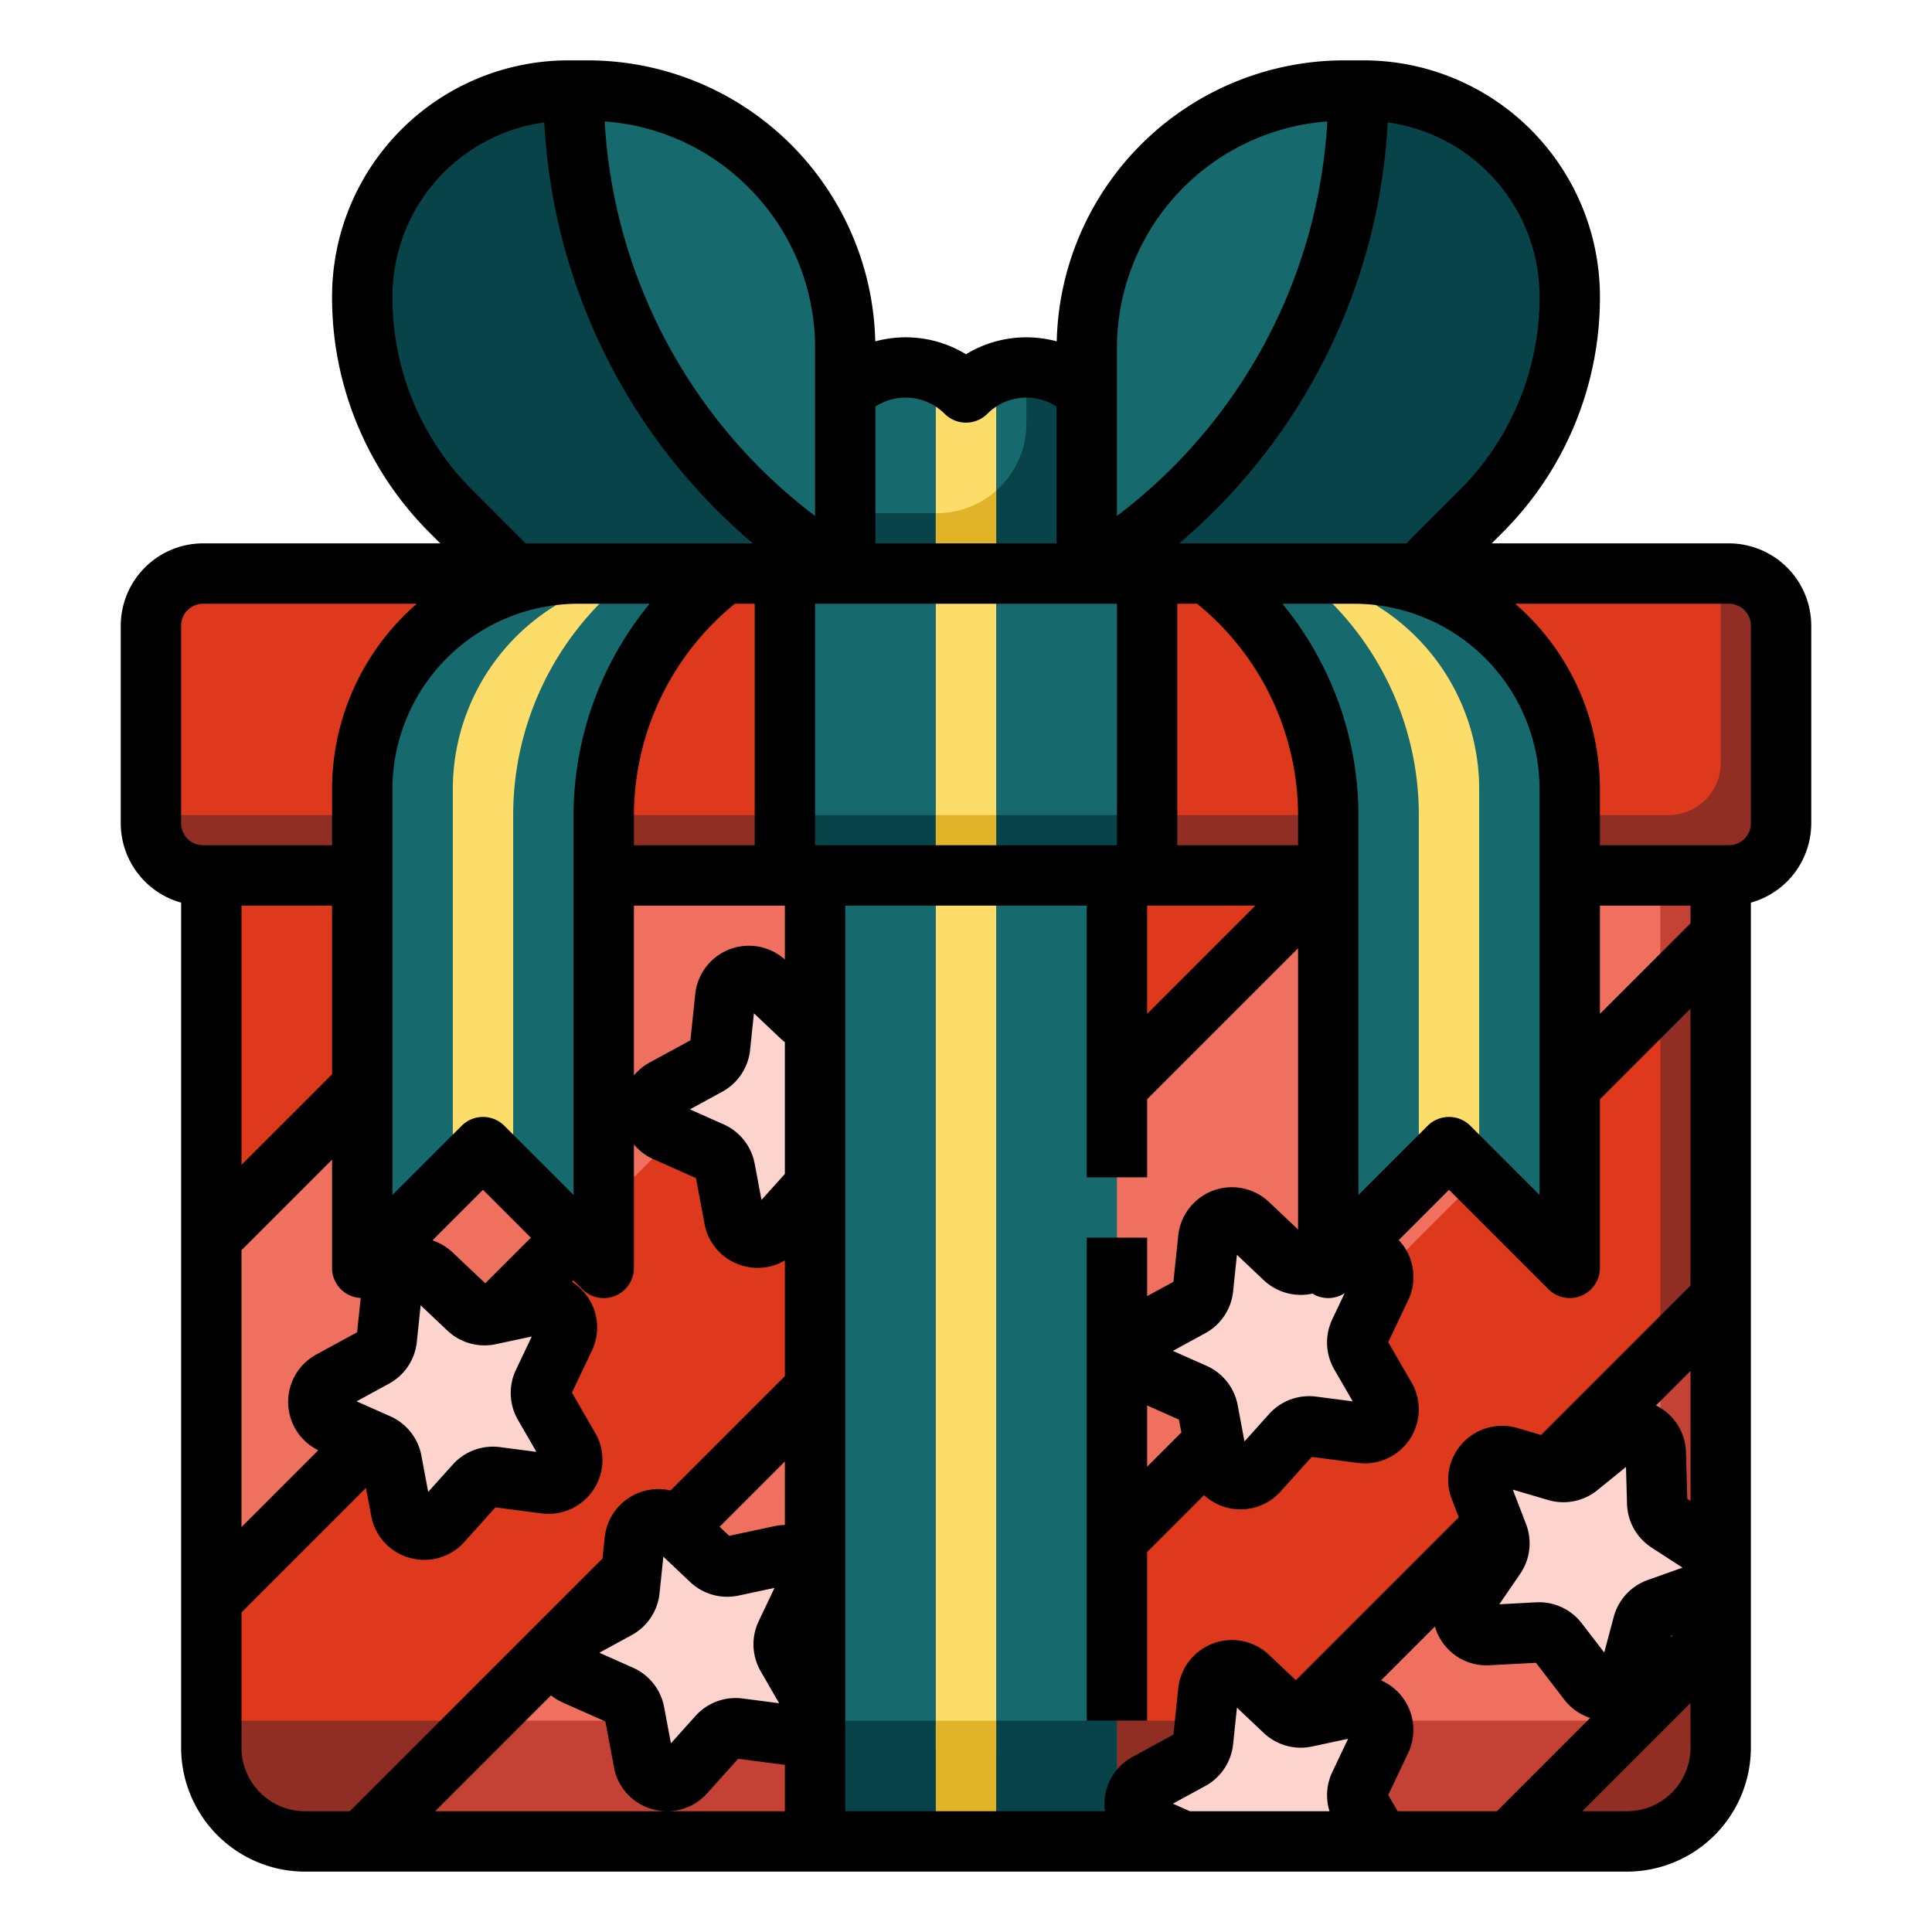 <svg id="filled_outline" height="512" viewBox="0 0 512 512" width="512" xmlns="http://www.w3.org/2000/svg" data-name="filled outline"><path d="m400 40a54.626 54.626 0 0 0 -38.627-16h-5.089a68.283 68.283 0 0 0 -48.284 20 68.27 68.27 0 0 0 -20 48.277v11.723h-64c0-4 0-7.949 0-11.723a68.27 68.27 0 0 0 -20-48.277 68.283 68.283 0 0 0 -48.284-20h-5.089a54.626 54.626 0 0 0 -38.627 16 54.626 54.626 0 0 0 -16 38.627 80.567 80.567 0 0 0 23.6 56.973l16.4 16.4 8 16h224l8-16 16.4-16.4a80.567 80.567 0 0 0 23.6-56.973 54.626 54.626 0 0 0 -16-38.627z" fill="#074349"/><path d="m218.564 148.376 5.436 3.624h64l5.436-3.624a149.48 149.48 0 0 0 66.564-124.376h-3.716a68.283 68.283 0 0 0 -48.284 20 68.27 68.27 0 0 0 -20 48.277v11.723h-64c0-4 0-7.949 0-11.723a68.27 68.27 0 0 0 -20-48.277 68.283 68.283 0 0 0 -48.284-20h-3.716a149.48 149.48 0 0 0 66.564 124.376z" fill="#16696d"/><path d="m56 216h400a0 0 0 0 1 0 0v247.152a24.848 24.848 0 0 1 -24.848 24.848h-350.304a24.848 24.848 0 0 1 -24.848-24.848v-247.152a0 0 0 0 1 0 0z" fill="#df391d"/><path d="m440 216v215.152a24.848 24.848 0 0 1 -24.848 24.848h-350.304a24.762 24.762 0 0 1 -8.848-1.628v8.78a24.848 24.848 0 0 0 24.848 24.848h350.3a24.848 24.848 0 0 0 24.852-24.848v-247.152z" fill="#912e23"/><rect fill="#df391d" height="80" rx="13.823" width="432" x="40" y="152"/><path d="m458.177 152h-2.177v50.177a13.823 13.823 0 0 1 -13.823 13.823h-402.177v2.177a13.823 13.823 0 0 0 13.823 13.823h404.354a13.823 13.823 0 0 0 13.823-13.823v-52.354a13.823 13.823 0 0 0 -13.823-13.823z" fill="#912e23"/><path d="m248 232-192 192v-96l96-96z" fill="#ef705f"/><path d="m216 488 240-240v-16h-104l-256 256z" fill="#ef705f"/><path d="m440 264 16-16v-16h-16z" fill="#c44235"/><path d="m216 488 32-32h-120l-32 32z" fill="#c44235"/><path d="m400 488 56-56v-88l-144 144z" fill="#ef705f"/><path d="m440 448 16-16v-88l-16 16z" fill="#c44235"/><path d="m288 168h-64v-64a22.627 22.627 0 0 1 32 0 22.627 22.627 0 0 1 32 0z" fill="#16696d"/><path d="m272 97.372v14.88a23.748 23.748 0 0 1 -23.748 23.748h-24.252v32h64v-64a22.558 22.558 0 0 0 -16-6.628z" fill="#074349"/><path d="m400 488 32-32h-88l-32 32z" fill="#c44235"/><path d="m208 152h96v80h-96z" fill="#16696d"/><path d="m352 336 32-32 32 32v-126.843a57.157 57.157 0 0 0 -57.157-57.157h-38.843a80 80 0 0 1 32 64z" fill="#fcdd69"/><path d="m376 312v-96a80 80 0 0 0 -32-64h-24a80 80 0 0 1 32 64v120z" fill="#16696d"/><path d="m358.843 152h-24a57.157 57.157 0 0 1 57.157 57.157v102.843l24 24v-126.843a57.157 57.157 0 0 0 -57.157-57.157z" fill="#16696d"/><path d="m160 336-32-32-32 32v-126.843a57.157 57.157 0 0 1 57.157-57.157h38.843a80 80 0 0 0 -32 64z" fill="#fcdd69"/><path d="m168 152a80 80 0 0 0 -32 64v96l24 24v-120a80 80 0 0 1 32-64z" fill="#16696d"/><path d="m120 209.157a57.157 57.157 0 0 1 57.157-57.157h-24a57.157 57.157 0 0 0 -57.157 57.157v126.843l24-24z" fill="#16696d"/><g fill="#fcd3cd"><path d="m144.544 393.135-13.1-1.706a6.3 6.3 0 0 0 -5.5 2.035l-8.831 9.823a6.3 6.3 0 0 1 -10.879-3.056l-2.425-12.985a6.3 6.3 0 0 0 -3.635-4.6l-12.074-5.365a6.3 6.3 0 0 1 -.456-11.29l11.6-6.319a6.3 6.3 0 0 0 3.252-4.879l1.371-13.138a6.3 6.3 0 0 1 10.6-3.922l9.595 9.08a6.3 6.3 0 0 0 5.645 1.585l12.919-2.756a6.3 6.3 0 0 1 7.005 8.867l-5.671 11.93a6.3 6.3 0 0 0 .236 5.859l6.613 11.435a6.3 6.3 0 0 1 -6.265 9.402z"/><path d="m208.872 459.754-13.1-1.706a6.3 6.3 0 0 0 -5.5 2.035l-8.832 9.823a6.3 6.3 0 0 1 -10.879-3.055l-2.424-12.986a6.3 6.3 0 0 0 -3.635-4.6l-12.07-5.365a6.3 6.3 0 0 1 -.455-11.29l11.6-6.319a6.3 6.3 0 0 0 3.252-4.879l1.372-13.138a6.3 6.3 0 0 1 10.6-3.922l9.594 9.08a6.3 6.3 0 0 0 5.645 1.586l12.919-2.756a6.3 6.3 0 0 1 7.005 8.866l-5.671 11.931a6.3 6.3 0 0 0 .236 5.859l6.614 11.435a6.3 6.3 0 0 1 -6.271 9.401z"/><path d="m232.872 315.754-13.1-1.706a6.3 6.3 0 0 0 -5.5 2.035l-8.832 9.823a6.3 6.3 0 0 1 -10.879-3.055l-2.424-12.986a6.3 6.3 0 0 0 -3.635-4.6l-12.07-5.365a6.3 6.3 0 0 1 -.455-11.29l11.6-6.319a6.3 6.3 0 0 0 3.252-4.879l1.372-13.138a6.3 6.3 0 0 1 10.6-3.922l9.594 9.08a6.3 6.3 0 0 0 5.645 1.586l12.919-2.756a6.3 6.3 0 0 1 7.005 8.866l-5.671 11.931a6.3 6.3 0 0 0 .236 5.859l6.614 11.435a6.3 6.3 0 0 1 -6.271 9.401z"/><path d="m420.9 445.539-8.056-10.469a6.3 6.3 0 0 0 -5.327-2.45l-13.191.7a6.3 6.3 0 0 1 -5.532-9.853l7.468-10.9a6.3 6.3 0 0 0 .683-5.824l-4.745-12.324a6.3 6.3 0 0 1 7.661-8.305l12.671 3.734a6.3 6.3 0 0 0 5.75-1.15l10.259-8.32a6.3 6.3 0 0 1 10.267 4.72l.364 13.2a6.3 6.3 0 0 0 2.87 5.113l11.084 7.187a6.3 6.3 0 0 1 -1.316 11.222l-12.446 4.427a6.3 6.3 0 0 0 -3.976 4.31l-3.41 12.762a6.3 6.3 0 0 1 -11.078 2.22z"/></g><path d="m216 232h80v256h-80z" fill="#16696d"/><path d="m216 456h80v32h-80z" fill="#074349"/><path d="m208 216h96v16h-96z" fill="#074349"/><path d="m360.872 379.754-13.1-1.706a6.3 6.3 0 0 0 -5.5 2.035l-8.832 9.823a6.3 6.3 0 0 1 -10.879-3.055l-2.424-12.986a6.3 6.3 0 0 0 -3.635-4.6l-12.07-5.365a6.3 6.3 0 0 1 -.455-11.29l11.6-6.319a6.3 6.3 0 0 0 3.252-4.879l1.372-13.138a6.3 6.3 0 0 1 10.6-3.922l9.594 9.08a6.3 6.3 0 0 0 5.645 1.586l12.919-2.756a6.3 6.3 0 0 1 7 8.866l-5.671 11.931a6.3 6.3 0 0 0 .236 5.859l6.614 11.435a6.3 6.3 0 0 1 -6.266 9.401z" fill="#fcd3cd"/><path d="m360.29 473.059 5.671-11.931a6.3 6.3 0 0 0 -7-8.866l-12.919 2.756a6.3 6.3 0 0 1 -5.645-1.586l-9.594-9.08a6.3 6.3 0 0 0 -10.6 3.922l-1.372 13.138a6.3 6.3 0 0 1 -3.252 4.879l-11.6 6.319a6.3 6.3 0 0 0 .455 11.29l9.226 4.1h52.121l-5.253-9.082a6.3 6.3 0 0 1 -.238-5.859z" fill="#fcd3cd"/><path d="m248 224h16v240h-16z" fill="#fcdd69"/><path d="m248 152h16v72h-16z" fill="#fcdd69"/><path d="m264 152v-53.151a22.523 22.523 0 0 0 -8 5.151 22.523 22.523 0 0 0 -8-5.151v53.151z" fill="#fcdd69"/><path d="m248 456h16v32h-16z" fill="#e0b329"/><path d="m248 216h16v16h-16z" fill="#e0b329"/><path d="m264 152v-21.979a23.651 23.651 0 0 1 -15.748 5.979h-.252v16z" fill="#e0b329"/><path d="m48 239.205v223.947a32.884 32.884 0 0 0 32.848 32.848h350.3a32.884 32.884 0 0 0 32.852-32.848v-223.947a21.858 21.858 0 0 0 16-21.028v-52.354a21.848 21.848 0 0 0 -21.823-21.823h-62.864l2.746-2.745a87.992 87.992 0 0 0 25.941-62.628 62.627 62.627 0 0 0 -62.627-62.627h-5.089a76.242 76.242 0 0 0 -76.239 74.467 30.737 30.737 0 0 0 -24.045 3.413 30.733 30.733 0 0 0 -24.045-3.413 76.242 76.242 0 0 0 -76.239-74.467h-5.089a62.627 62.627 0 0 0 -62.627 62.627 87.992 87.992 0 0 0 25.941 62.628l2.746 2.745h-62.864a21.848 21.848 0 0 0 -21.823 21.823v52.354a21.858 21.858 0 0 0 16 21.028zm67.313 240.795 30.714-30.714a14.439 14.439 0 0 0 3.157 1.925l11.255 5 2.26 12.106a14.211 14.211 0 0 0 10.19 11.142 14.458 14.458 0 0 0 3.81.539zm86.287-37.078 4.889 8.454-9.685-1.261a14.289 14.289 0 0 0 -12.48 4.619l-6.524 7.266-1.8-9.6a14.3 14.3 0 0 0 -8.25-10.442l-8.924-3.966 8.576-4.672a14.3 14.3 0 0 0 7.383-11.073l1.013-9.713 7.093 6.712a14.288 14.288 0 0 0 12.813 3.6l9.551-2.037-4.193 8.821a14.3 14.3 0 0 0 .538 13.292zm6.4 37.078h-31.136a14.2 14.2 0 0 0 10.527-4.745l8.234-9.159 12.213 1.592c.054.007.108.008.162.015zm0-75.872a14.466 14.466 0 0 0 -2.713.31l-12.045 2.569-2.536-2.4 17.294-17.294zm0-39.441-30.3 30.3a14.316 14.316 0 0 0 -17.453 12.454l-.583 5.582-66.977 66.977h-11.839a16.867 16.867 0 0 1 -16.848-16.848v-35.839l32.993-32.992 1.378 7.379a14.212 14.212 0 0 0 10.19 11.142 14.422 14.422 0 0 0 3.91.542 14.206 14.206 0 0 0 10.592-4.748l8.234-9.159 12.213 1.591a14.3 14.3 0 0 0 14.227-21.339l-6.166-10.662 5.287-11.124a14.214 14.214 0 0 0 -1.695-15 14.4 14.4 0 0 0 -3.567-3.221l.4-.4 2.343 2.344a8 8 0 0 0 13.661-5.666v-32.7a14.3 14.3 0 0 0 5.184 3.909l11.255 5 2.26 12.106a14.211 14.211 0 0 0 10.19 11.142 14.427 14.427 0 0 0 3.91.542 14.143 14.143 0 0 0 7.2-1.975zm-120-57.374v28.687a7.938 7.938 0 0 0 7.587 7.972l-.95 9.1-10.815 5.891a14.293 14.293 0 0 0 .521 25.378l-20.343 20.346v-73.374zm-24 1.374v-68.687h24v44.687zm54.565 43.937a14.3 14.3 0 0 0 12.813 3.6l9.551-2.038-4.192 8.82a14.294 14.294 0 0 0 .536 13.3l4.889 8.454-9.683-1.261a14.292 14.292 0 0 0 -12.479 4.616l-6.529 7.262-1.793-9.6a14.3 14.3 0 0 0 -8.25-10.445l-8.928-3.963 8.575-4.671a14.294 14.294 0 0 0 7.384-11.074l1.014-9.714zm-3.966-23.91 13.4-13.4 12.687 12.686-12.086 12.089-8.629-8.167a14.327 14.327 0 0 0 -5.371-3.208zm93.401-17.614-6.2 6.9-1.8-9.6a14.3 14.3 0 0 0 -8.25-10.442l-8.924-3.966 8.576-4.672a14.3 14.3 0 0 0 7.383-11.073l1.013-9.713 7.093 6.713a14.06 14.06 0 0 0 1.107.932zm0-56.816a14.293 14.293 0 0 0 -23.756 9.163l-1.278 12.25-10.816 5.891a14.358 14.358 0 0 0 -4.15 3.4v-44.988h40zm-40-30.284v-8a72.366 72.366 0 0 1 26.755-56h5.245v64zm185.064 245.625a14.285 14.285 0 0 0 -.727 10.375h-36.982l-4.527-2.012 8.576-4.672a14.294 14.294 0 0 0 7.382-11.073l1.014-9.713 7.093 6.712a14.284 14.284 0 0 0 12.813 3.6l9.551-2.037zm17.33 10.375-2.5-4.314 5.288-11.124a14.338 14.338 0 0 0 -7.181-19.255l14.258-14.258a14.492 14.492 0 0 0 1.256 2.982 14.206 14.206 0 0 0 13.228 7.279l12.3-.653 7.511 9.76a14.234 14.234 0 0 0 6.852 4.859l-24.719 24.724zm34.015-76.125-3.506-9.114 9.367 2.76a14.3 14.3 0 0 0 13.051-2.609l7.585-6.152.269 9.761a14.294 14.294 0 0 0 6.515 11.607l8.194 5.313-9.2 3.272a14.3 14.3 0 0 0 -9.025 9.783l-2.521 9.435-5.954-7.739a14.3 14.3 0 0 0 -11.33-5.581q-.381 0-.763.021l-9.753.518 5.521-8.057a14.3 14.3 0 0 0 1.55-13.218zm38.961 29.442-.6.6.113-.425zm4.63 29.835a16.867 16.867 0 0 1 -16.848 16.848h-11.839l28.687-28.687zm0-65.408-.856-.555-.339-12.312a14.2 14.2 0 0 0 -7.954-12.414l9.149-9.15zm0-57.057-39.6 39.6-6.274-1.849a14.3 14.3 0 0 0 -17.39 18.852l1.851 4.811-43.173 43.172-7.115-6.733a14.3 14.3 0 0 0 -24.052 8.9l-1.279 12.25-10.815 5.891a14.21 14.21 0 0 0 -7.448 13.135c.017.432.06.858.114 1.281h-68.819v-239.997h64v72h16v-20.687l40-40v74.519l-7.7-7.29a14.3 14.3 0 0 0 -24.052 8.9l-1.278 12.25-6.97 3.795v-15.487h-16v128h16v-44.687l15.08-15.079a14.294 14.294 0 0 0 20.311-.979l8.234-9.159 12.213 1.592a14.3 14.3 0 0 0 14.227-21.34l-6.165-10.662 5.288-11.124a14.212 14.212 0 0 0 -1.695-15c-.257-.325-.529-.632-.807-.93l13.314-13.318 26.343 26.343a8 8 0 0 0 13.657-5.657v-44.687l24-24zm-94.4 22.235 4.889 8.454-9.685-1.261a14.287 14.287 0 0 0 -12.48 4.619l-6.524 7.266-1.8-9.6a14.3 14.3 0 0 0 -8.25-10.442l-8.924-3.966 8.576-4.672a14.3 14.3 0 0 0 7.383-11.073l1.013-9.713 7.093 6.712a14.287 14.287 0 0 0 12.813 3.6l.114-.024a7.921 7.921 0 0 0 8.546-.138l-3.3 6.946a14.3 14.3 0 0 0 .536 13.292zm-40.527 16.691-9.073 9.074v-16.224l8.439 3.75zm30.927-155.613h-32v-64h5.245a72.366 72.366 0 0 1 26.755 56zm-11.313 16-28.687 28.687v-28.687zm115.313 4.687-24 24v-28.687h24zm10.177-84.687a5.829 5.829 0 0 1 5.823 5.823v52.354a5.829 5.829 0 0 1 -5.823 5.823h-34.177v-14.843a65.011 65.011 0 0 0 -22.462-49.157zm-50.177 49.157v107.529l-18.343-18.343a8 8 0 0 0 -11.314 0l-18.343 18.343v-100.686a88.449 88.449 0 0 0 -20.153-56h19a49.213 49.213 0 0 1 49.153 49.157zm-40.24-176.716a46.625 46.625 0 0 1 40.24 46.186 72.091 72.091 0 0 1 -21.255 51.314l-14.058 14.059h-60.195a157.051 157.051 0 0 0 55.268-111.559zm-71.76 59.836a60.254 60.254 0 0 1 55.756-60.092 141.123 141.123 0 0 1 -55.756 104.552zm-56 13.1a14.529 14.529 0 0 1 10.343 4.284 8 8 0 0 0 11.314 0 14.626 14.626 0 0 1 18.344-1.9v36.239h-48.001v-36.244a14.523 14.523 0 0 1 8-2.383zm-24 54.623h80v64h-80zm-17.657-110.343a59.877 59.877 0 0 1 17.657 42.62v44.46a141.123 141.123 0 0 1 -55.757-104.552 59.816 59.816 0 0 1 38.1 17.472zm-94.343 28.97a46.625 46.625 0 0 1 40.24-46.186 157.051 157.051 0 0 0 55.268 111.559h-60.2l-14.058-14.059a72.091 72.091 0 0 1 -21.25-51.314zm49.157 81.373h19a88.449 88.449 0 0 0 -20.157 56v100.686l-18.343-18.343a8 8 0 0 0 -11.314 0l-18.343 18.343v-107.529a49.213 49.213 0 0 1 49.157-49.157zm-105.157 5.823a5.829 5.829 0 0 1 5.823-5.823h56.639a65.011 65.011 0 0 0 -22.462 49.157v14.843h-34.177a5.829 5.829 0 0 1 -5.823-5.823z"/></svg>